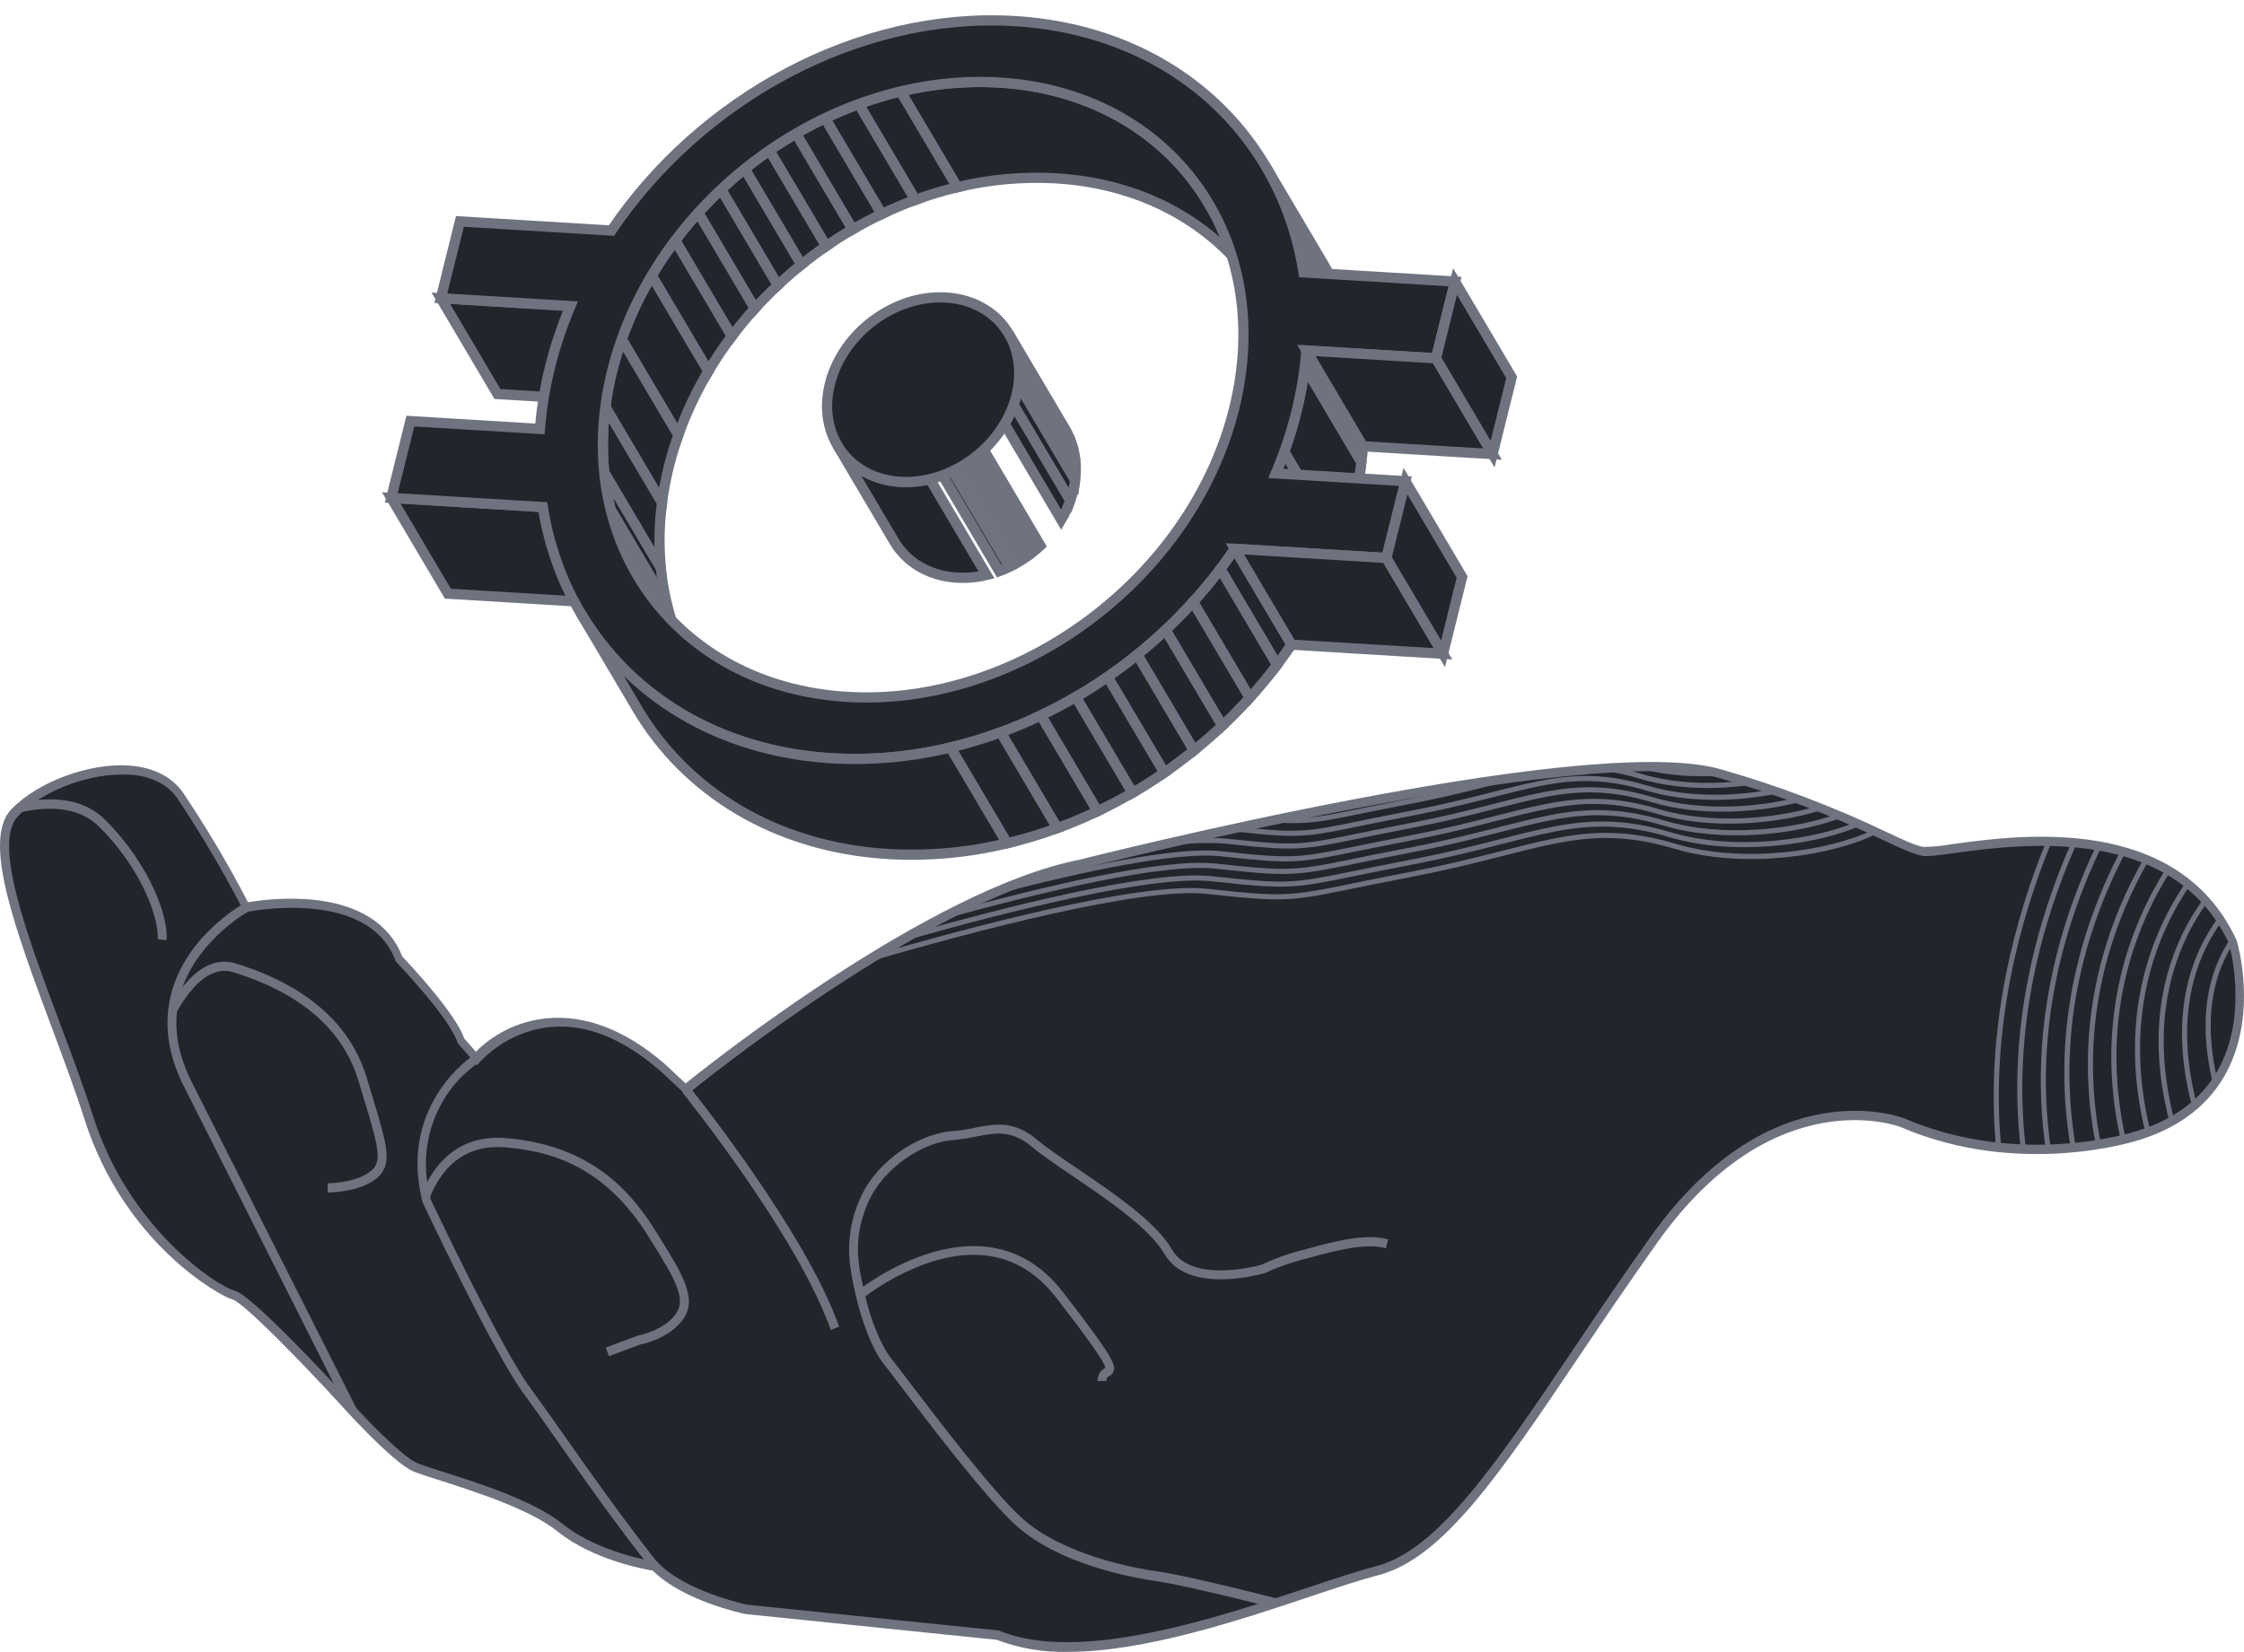 <svg width="110" height="81" viewBox="0 0 110 81" fill="none" xmlns="http://www.w3.org/2000/svg">
<path d="M52.962 42.387C52.962 42.387 77.869 36.048 84.347 37.954C90.826 39.86 93.055 41.542 94.269 41.753C95.483 41.964 106.014 38.81 109.466 46.188C109.466 46.188 111.694 53.578 104.809 55.697C104.809 55.697 99.141 57.596 93.268 55.063C93.268 55.063 86.991 52.53 81.11 60.764C75.229 68.998 71.594 75.966 67.543 77.024C63.492 78.081 53.978 82.301 48.915 80.193L36.562 78.916C36.562 78.916 33.522 78.282 32.107 76.804C32.107 76.804 29.271 76.383 27.45 74.905C25.628 73.426 21.371 72.371 20.363 71.948C19.356 71.524 16.718 68.57 16.718 68.57C16.718 68.57 12.263 63.714 11.453 63.503C10.644 63.293 6.189 60.546 4.367 54.846C2.546 49.145 -1.1 41.753 0.722 39.854C2.543 37.954 7.2 36.684 8.822 39.009C10.003 40.772 11.084 42.605 12.061 44.499C12.061 44.499 18.14 43.231 19.554 47.033C19.554 47.033 22.185 49.777 22.593 51.044L23.353 51.911C23.353 51.911 27.044 47.61 32.504 52.376L33.62 53.424C33.62 53.424 45.188 43.92 52.962 42.387Z" fill="#23252C"/>
<path d="M52.333 80.997C51.15 81.028 49.971 80.827 48.859 80.406L36.54 79.143C36.395 79.113 33.47 78.489 32.005 77.017C31.54 76.94 29.024 76.467 27.318 75.083C25.982 74.001 23.225 73.123 21.577 72.593C21 72.41 20.544 72.263 20.275 72.154C19.228 71.717 16.66 68.842 16.551 68.719C14.847 66.863 11.938 63.859 11.393 63.718C10.791 63.56 6.084 60.961 4.152 54.911C3.683 53.444 3.082 51.839 2.502 50.286C0.765 45.615 -0.891 41.203 0.548 39.688C1.851 38.33 4.419 37.381 6.382 37.542C7.539 37.635 8.436 38.097 8.976 38.871C10.134 40.596 11.196 42.389 12.157 44.241C13.187 44.067 14.234 44.023 15.275 44.11C17.561 44.323 19.096 45.289 19.719 46.901C20.031 47.23 22.324 49.666 22.758 50.922L23.331 51.574C24.777 50.071 28.34 48.464 32.619 52.199L33.607 53.125C34.971 52.027 45.626 43.598 52.895 42.16C53.112 42.106 59.293 40.544 66.165 39.231C75.535 37.438 81.666 36.933 84.386 37.73C87.162 38.522 89.871 39.55 92.487 40.802C93.322 41.196 93.876 41.454 94.284 41.527C94.753 41.522 95.221 41.478 95.682 41.393C98.991 40.94 106.737 39.876 109.629 46.084L109.642 46.116C109.684 46.256 110.665 49.6 109.189 52.487C108.348 54.126 106.887 55.274 104.846 55.903C104.794 55.921 99.039 57.798 93.162 55.26C93.105 55.237 86.966 52.899 81.271 60.888C79.871 62.851 78.622 64.705 77.415 66.498C73.542 72.251 70.743 76.406 67.582 77.232C66.714 77.458 65.585 77.832 64.282 78.267C60.698 79.469 56.102 80.997 52.333 80.997ZM5.95 37.981C4.17 37.981 2.02 38.828 0.883 40.019C-0.37 41.323 1.304 45.801 2.921 50.13C3.505 51.687 4.107 53.299 4.58 54.778C6.306 60.18 10.576 63.044 11.512 63.288C12.341 63.514 16.13 67.59 16.881 68.418C17.632 69.247 19.649 71.4 20.444 71.737C20.687 71.841 21.137 71.984 21.705 72.165C23.488 72.733 26.184 73.591 27.582 74.726C29.337 76.147 32.109 76.578 32.142 76.58H32.213L32.265 76.634C33.62 78.047 36.579 78.672 36.608 78.683L48.968 79.949L48.996 79.962C52.886 81.583 59.675 79.324 64.167 77.827C65.47 77.393 66.605 77.017 67.491 76.786C70.496 76.003 73.398 71.69 77.074 66.231C78.283 64.436 79.534 62.577 80.936 60.612C86.84 52.333 93.275 54.807 93.338 54.834C99.076 57.309 104.679 55.482 104.736 55.464C106.672 54.868 108.047 53.795 108.828 52.267C110.172 49.641 109.325 46.505 109.262 46.258C106.501 40.372 98.982 41.393 95.769 41.834C95.001 41.939 94.493 42.009 94.249 41.966C93.785 41.884 93.212 41.615 92.345 41.207C89.753 39.963 87.066 38.943 84.312 38.16C77.962 36.297 53.288 42.532 53.038 42.595C45.405 44.101 33.902 53.494 33.787 53.587L33.644 53.707L32.391 52.532C30.196 50.614 28.049 49.949 25.991 50.553C25.068 50.826 24.226 51.341 23.546 52.047L23.388 52.233L22.433 51.149L22.42 51.103C22.035 49.901 19.46 47.207 19.434 47.18L19.402 47.146L19.384 47.101C18.051 43.521 12.198 44.694 12.137 44.708L11.981 44.739L11.905 44.592C10.931 42.709 9.855 40.885 8.681 39.129C8.095 38.289 7.118 38.042 6.401 37.983C6.23 37.986 6.089 37.981 5.95 37.981Z" fill="#6F7380"/>
<path d="M62.46 78.842C59.855 78.176 57.623 77.667 56.77 77.544C55.38 77.345 51.924 76.686 49.84 74.828C48.379 73.533 45.48 69.716 44.089 67.882C43.728 67.406 43.468 67.064 43.359 66.931C42.741 66.179 42.196 64.633 41.95 63.514L41.92 63.381C41.655 62.195 41.325 60.718 42.137 58.821C42.986 56.852 45.118 55.568 46.696 55.464C47.052 55.435 47.405 55.381 47.754 55.303C48.752 55.106 49.697 54.918 50.847 55.892C51.299 56.274 51.994 56.747 52.801 57.293C54.538 58.464 56.675 59.922 57.447 61.264C58.405 62.93 61.572 62.088 61.824 62.02C62.418 61.738 63.035 61.511 63.667 61.341C63.813 61.309 64 61.257 64.219 61.196C65.239 60.915 66.948 60.447 68.049 60.775L67.931 61.21C66.944 60.915 65.307 61.366 64.33 61.635C64.113 61.697 63.911 61.749 63.763 61.785C63.154 61.947 62.56 62.163 61.987 62.432H61.957C61.805 62.478 58.236 63.501 57.074 61.477C56.353 60.225 54.252 58.799 52.565 57.655C51.748 57.101 51.045 56.623 50.576 56.227C49.582 55.385 48.774 55.547 47.838 55.731C47.471 55.811 47.099 55.867 46.724 55.898C45.315 55.991 43.316 57.198 42.543 58.989C41.77 60.78 42.083 62.081 42.348 63.261L42.376 63.395C42.662 64.699 43.205 66.023 43.694 66.618C43.809 66.759 44.071 67.105 44.434 67.583C45.817 69.394 48.696 73.198 50.127 74.465C52.122 76.236 55.483 76.876 56.835 77.069C57.886 77.218 60.485 77.841 62.569 78.375L62.46 78.842Z" fill="#6F7380"/>
<path d="M54.239 67.716H53.804C53.797 67.59 53.826 67.463 53.887 67.353C53.948 67.243 54.038 67.155 54.148 67.098L54.187 67.076C54.135 66.677 52.482 64.547 51.77 63.625C50.251 61.676 48.216 61.081 45.691 61.859C44.467 62.262 43.315 62.874 42.283 63.671L42.016 63.315C42.076 63.263 48.216 58.334 52.1 63.352C54.438 66.369 54.666 66.856 54.608 67.187C54.591 67.252 54.56 67.312 54.519 67.364C54.476 67.415 54.424 67.456 54.365 67.483C54.278 67.538 54.239 67.551 54.239 67.716Z" fill="#6F7380"/>
<path d="M31.94 76.949C30.203 74.762 28.559 72.421 27.233 70.528C26.612 69.645 26.076 68.882 25.624 68.264C24.191 66.311 20.883 59.308 20.741 59.011L20.713 58.948C20.692 58.862 20.672 58.776 20.652 58.692C19.625 54.053 23.199 51.748 23.234 51.726L23.451 52.115C22.453 52.798 21.686 53.79 21.257 54.952C20.829 56.114 20.761 57.386 21.063 58.59C21.08 58.674 21.102 58.751 21.121 58.833C21.323 59.26 24.58 66.12 25.948 67.988C26.404 68.608 26.942 69.374 27.563 70.252C28.885 72.133 30.531 74.474 32.255 76.65L31.94 76.949Z" fill="#6F7380"/>
<path d="M40.724 65.213C39.1 60.583 33.509 53.639 33.453 53.569L33.785 53.277C33.842 53.347 39.482 60.352 41.132 65.049L40.724 65.213Z" fill="#6F7380"/>
<path d="M29.847 66.498L29.699 66.073L31.282 65.486C31.295 65.486 32.532 65.26 33.134 64.422C33.677 63.668 33.027 62.625 31.955 60.9L31.799 60.648C29.597 57.098 26.892 56.44 24.784 56.261C23.047 56.114 21.79 56.94 21.069 58.722L20.67 58.545C21.219 57.187 22.385 55.602 24.819 55.808C29.024 56.166 30.952 58.45 32.163 60.404L32.32 60.653C33.455 62.48 34.206 63.687 33.481 64.694C32.812 65.624 31.555 65.896 31.375 65.93L29.847 66.498Z" fill="#6F7380"/>
<path d="M17.094 69.297L9.072 53.381C8.379 52.056 8.102 50.748 8.249 49.494C8.638 46.168 11.825 44.375 11.96 44.3L12.164 44.699C12.131 44.717 9.042 46.46 8.679 49.548C8.544 50.707 8.805 51.923 9.456 53.17L17.489 69.091L17.094 69.297Z" fill="#6F7380"/>
<path d="M16.063 58.473V58.02C16.076 58.02 17.422 58.02 18.165 57.431C18.744 56.978 18.579 56.331 17.854 53.931L17.581 53.026C16.832 50.501 14.758 48.701 11.437 47.673C10.494 47.381 9.559 48.042 8.651 49.636L8.278 49.41C9.3 47.617 10.403 46.888 11.558 47.243C15.032 48.316 17.203 50.218 17.995 52.903C18.093 53.229 18.184 53.53 18.269 53.809C19 56.233 19.274 57.141 18.425 57.807C17.576 58.473 16.124 58.473 16.063 58.473Z" fill="#6F7380"/>
<path d="M8.162 46.104L7.728 46.055C7.817 45.217 7.077 42.736 4.851 40.531C4.011 39.695 2.722 39.455 1.022 39.824L0.935 39.371C2.782 38.973 4.202 39.249 5.151 40.195C7.4 42.437 8.277 45.045 8.162 46.104Z" fill="#6F7380"/>
<path d="M108.596 53.087C107.801 49.768 108.464 47.551 109.423 46.12" stroke="#6F7380" stroke-width="0.25" stroke-miterlimit="10"/>
<path d="M107.575 54.216C106.409 49.779 107.534 46.845 108.832 45.074" stroke="#6F7380" stroke-width="0.25" stroke-miterlimit="10"/>
<path d="M106.471 54.988C105.109 49.781 106.618 46.211 108.114 44.144" stroke="#6F7380" stroke-width="0.25" stroke-miterlimit="10"/>
<path d="M105.294 55.523C103.885 49.804 105.646 45.69 107.248 43.338" stroke="#6F7380" stroke-width="0.25" stroke-miterlimit="10"/>
<path d="M104.082 55.887C102.734 49.869 104.612 45.305 106.277 42.668" stroke="#6F7380" stroke-width="0.25" stroke-miterlimit="10"/>
<path d="M102.864 56.132C101.638 49.971 103.526 45.063 105.213 42.14" stroke="#6F7380" stroke-width="0.25" stroke-miterlimit="10"/>
<path d="M101.633 56.29C100.569 50.094 102.393 44.943 104.075 41.748" stroke="#6F7380" stroke-width="0.25" stroke-miterlimit="10"/>
<path d="M100.409 56.367C99.514 50.216 101.234 44.918 102.89 41.481" stroke="#6F7380" stroke-width="0.25" stroke-miterlimit="10"/>
<path d="M99.184 56.36C98.47 50.315 100.052 44.963 101.674 41.325" stroke="#6F7380" stroke-width="0.25" stroke-miterlimit="10"/>
<path d="M97.971 56.274C97.43 50.388 98.889 45.052 100.439 41.26" stroke="#6F7380" stroke-width="0.25" stroke-miterlimit="10"/>
<path d="M42.693 46.996C47.578 45.575 55.908 43.354 59.156 43.705C63.878 44.214 63.064 44.044 69.251 42.856C75.439 41.667 77.553 40.139 82.113 41.497C85.586 42.532 89.913 41.791 91.917 40.779" stroke="#6F7380" stroke-width="0.25" stroke-miterlimit="10"/>
<path d="M44.408 45.978C49.254 44.601 56.441 42.77 59.389 43.087C64.009 43.587 63.212 43.419 69.267 42.258C75.322 41.096 77.391 39.598 81.859 40.927C85.064 41.882 89.007 41.296 91.093 40.395" stroke="#6F7380" stroke-width="0.25" stroke-miterlimit="10"/>
<path d="M46.386 44.898C51.013 43.625 56.998 42.181 59.595 42.471C64.113 42.958 63.336 42.794 69.256 41.658C75.177 40.522 77.204 39.059 81.566 40.358C84.495 41.23 88.055 40.784 90.174 40.003" stroke="#6F7380" stroke-width="0.25" stroke-miterlimit="10"/>
<path d="M48.992 43.671C53.09 42.604 57.652 41.633 59.812 41.859C64.23 42.337 63.468 42.179 69.256 41.065C75.044 39.951 77.026 38.525 81.293 39.795C83.937 40.583 87.111 40.27 89.21 39.618" stroke="#6F7380" stroke-width="0.25" stroke-miterlimit="10"/>
<path d="M57.187 41.37C58.124 41.221 59.074 41.176 60.02 41.237C64.339 41.701 63.594 41.547 69.25 40.46C74.905 39.374 76.849 37.97 81.01 39.217C83.359 39.917 86.13 39.731 88.158 39.217" stroke="#6F7380" stroke-width="0.25" stroke-miterlimit="10"/>
<path d="M60.459 40.641C64.447 41.069 63.833 40.904 69.267 39.86C74.79 38.801 76.681 37.436 80.75 38.649C82.779 39.254 85.135 39.179 87.024 38.803" stroke="#6F7380" stroke-width="0.25" stroke-miterlimit="10"/>
<path d="M85.726 38.375C84.063 38.602 82.157 38.579 80.478 38.079C79.881 37.895 79.27 37.763 78.653 37.682V37.682" stroke="#6F7380" stroke-width="0.25" stroke-miterlimit="10"/>
<path d="M73.904 38.178C72.636 38.493 71.177 38.896 69.275 39.26C65.014 40.078 64.564 40.343 62.528 40.2" stroke="#6F7380" stroke-width="0.25" stroke-miterlimit="10"/>
<path d="M80.552 37.603C81.743 37.889 82.969 37.992 84.189 37.911" stroke="#6F7380" stroke-width="0.25" stroke-miterlimit="10"/>
<path d="M27.961 15.007L30.737 19.704L24.385 19.321L21.609 14.623L27.961 15.007Z" fill="#23252C" stroke="#6F7380" stroke-width="0.5"/>
<path d="M26.607 24.863L29.385 29.56L21.956 29.111L19.179 24.414L26.607 24.863Z" fill="#23252C" stroke="#6F7380" stroke-width="0.5"/>
<path d="M59.251 9.991L62.027 14.69C60.028 11.308 56.391 9.02 51.766 8.744C50.139 8.651 48.508 8.798 46.921 9.181L44.145 4.484C45.732 4.101 47.363 3.954 48.989 4.047C53.613 4.327 57.255 6.611 59.251 9.991Z" fill="#23252C" stroke="#6F7380" stroke-width="0.5"/>
<path d="M44.145 4.484L46.922 9.181C46.227 9.347 45.541 9.554 44.868 9.801L42.092 5.104C42.764 4.857 43.45 4.65 44.145 4.484" fill="#23252C"/>
<path d="M44.145 4.484L46.922 9.181C46.227 9.347 45.541 9.554 44.868 9.801L42.092 5.104C42.764 4.857 43.45 4.65 44.145 4.484" stroke="#6F7380" stroke-width="0.5"/>
<path d="M42.091 5.104L44.867 9.801C44.308 10.007 43.756 10.239 43.22 10.497L40.443 5.8C40.983 5.544 41.532 5.312 42.091 5.104Z" fill="#23252C" stroke="#6F7380" stroke-width="0.5"/>
<path d="M40.44 5.8L43.217 10.497C42.734 10.728 42.259 10.978 41.794 11.248L39.017 6.551C39.481 6.281 39.955 6.03 40.44 5.8Z" fill="#23252C" stroke="#6F7380" stroke-width="0.5"/>
<path d="M39.018 6.551L41.79 11.248C41.347 11.505 40.915 11.78 40.492 12.073L37.715 7.376C38.138 7.084 38.57 6.809 39.014 6.551" fill="#23252C"/>
<path d="M39.018 6.551L41.79 11.248C41.347 11.505 40.915 11.78 40.492 12.073L37.715 7.376C38.138 7.084 38.57 6.809 39.014 6.551" stroke="#6F7380" stroke-width="0.5"/>
<path d="M37.719 7.376L40.495 12.073C40.08 12.359 39.675 12.661 39.28 12.979L36.503 8.282C36.897 7.962 37.302 7.66 37.719 7.376Z" fill="#23252C" stroke="#6F7380" stroke-width="0.5"/>
<path d="M36.504 8.282L39.28 12.979C38.882 13.299 38.497 13.635 38.123 13.986L35.347 9.289C35.72 8.939 36.105 8.604 36.504 8.282Z" fill="#23252C" stroke="#6F7380" stroke-width="0.5"/>
<path d="M35.347 9.289L38.123 13.986C37.734 14.353 37.361 14.734 37.002 15.129L34.226 10.431C34.584 10.035 34.957 9.655 35.347 9.289Z" fill="#23252C" stroke="#6F7380" stroke-width="0.5"/>
<path d="M34.226 10.431L37.002 15.129C36.606 15.565 36.231 16.019 35.876 16.489L33.096 11.792C33.452 11.322 33.827 10.868 34.224 10.431" fill="#23252C"/>
<path d="M34.226 10.431L37.002 15.129C36.606 15.565 36.231 16.019 35.876 16.489L33.096 11.792C33.452 11.322 33.827 10.868 34.224 10.431" stroke="#6F7380" stroke-width="0.5"/>
<path d="M33.096 11.792L35.874 16.489C35.459 17.039 35.074 17.613 34.72 18.208L31.945 13.511C32.298 12.916 32.683 12.342 33.096 11.792Z" fill="#23252C" stroke="#6F7380" stroke-width="0.5"/>
<path d="M31.945 13.511L34.722 18.208C34.133 19.195 33.64 20.242 33.251 21.334L30.475 16.637C30.863 15.545 31.356 14.498 31.945 13.511" fill="#23252C"/>
<path d="M31.945 13.511L34.722 18.208C34.133 19.195 33.64 20.242 33.251 21.334L30.475 16.637C30.863 15.545 31.356 14.498 31.945 13.511" stroke="#6F7380" stroke-width="0.5"/>
<path d="M30.475 16.637L33.251 21.334C33.071 21.843 32.915 22.36 32.784 22.886C32.639 23.468 32.528 24.058 32.45 24.654L29.674 19.957C29.751 19.361 29.863 18.77 30.008 18.189C30.138 17.663 30.294 17.145 30.475 16.637" fill="#23252C"/>
<path d="M30.475 16.637L33.251 21.334C33.071 21.843 32.915 22.36 32.784 22.886C32.639 23.468 32.528 24.058 32.45 24.654L29.674 19.957C29.751 19.361 29.863 18.77 30.008 18.189C30.138 17.663 30.294 17.145 30.475 16.637" stroke="#6F7380" stroke-width="0.5"/>
<path d="M29.674 19.957L32.45 24.654C32.31 25.719 32.292 26.797 32.397 27.866L29.619 23.168C29.515 22.099 29.533 21.021 29.673 19.957" fill="#23252C"/>
<path d="M29.674 19.957L32.45 24.654C32.31 25.719 32.292 26.797 32.397 27.866L29.619 23.168C29.515 22.099 29.533 21.021 29.673 19.957" stroke="#6F7380" stroke-width="0.5"/>
<path d="M29.619 23.168L32.396 27.866C32.456 28.477 32.56 29.082 32.707 29.676L29.93 24.979C29.784 24.384 29.68 23.779 29.619 23.168" fill="#23252C"/>
<path d="M29.619 23.168L32.396 27.866C32.456 28.477 32.56 29.082 32.707 29.676L29.93 24.979C29.784 24.384 29.68 23.779 29.619 23.168" stroke="#6F7380" stroke-width="0.5"/>
<path d="M29.931 24.979L32.708 29.676C32.829 30.166 32.979 30.647 33.159 31.117L30.382 26.42C30.203 25.95 30.052 25.469 29.931 24.979Z" fill="#23252C" stroke="#6F7380" stroke-width="0.5"/>
<path d="M30.382 26.418L33.159 31.116C33.319 31.537 33.502 31.948 33.708 32.347L30.931 27.65C30.725 27.251 30.542 26.84 30.382 26.418" fill="#23252C"/>
<path d="M30.382 26.418L33.159 31.116C33.319 31.537 33.502 31.948 33.708 32.347L30.931 27.65C30.725 27.251 30.542 26.84 30.382 26.418" stroke="#6F7380" stroke-width="0.5"/>
<path d="M30.934 27.65L33.711 32.347C33.812 32.54 33.919 32.732 34.03 32.924L31.253 28.226C31.142 28.034 31.035 27.841 30.934 27.649" fill="#23252C"/>
<path d="M30.934 27.65L33.711 32.347C33.812 32.54 33.919 32.732 34.03 32.924L31.253 28.226C31.142 28.034 31.035 27.841 30.934 27.649" stroke="#6F7380" stroke-width="0.5"/>
<path d="M49.451 16.374L52.228 21.073C52.262 21.13 52.294 21.187 52.324 21.246L49.547 16.547C49.518 16.488 49.487 16.43 49.456 16.374" fill="#23252C"/>
<path d="M49.451 16.374L52.228 21.073C52.262 21.13 52.294 21.187 52.324 21.246L49.547 16.547C49.518 16.488 49.487 16.43 49.456 16.374" stroke="#6F7380" stroke-width="0.5"/>
<path d="M49.548 16.547L52.324 21.244C52.386 21.364 52.442 21.487 52.49 21.613L49.713 16.916C49.665 16.79 49.609 16.667 49.548 16.547" fill="#23252C"/>
<path d="M49.548 16.547L52.324 21.244C52.386 21.364 52.442 21.487 52.49 21.613L49.713 16.916C49.665 16.79 49.609 16.667 49.548 16.547" stroke="#6F7380" stroke-width="0.5"/>
<path d="M49.713 16.916L52.49 21.613C52.543 21.754 52.588 21.898 52.625 22.045L49.848 17.348C49.812 17.201 49.767 17.057 49.713 16.916" fill="#23252C"/>
<path d="M49.713 16.916L52.49 21.613C52.543 21.754 52.588 21.898 52.625 22.045L49.848 17.348C49.812 17.201 49.767 17.057 49.713 16.916" stroke="#6F7380" stroke-width="0.5"/>
<path d="M49.847 17.348L52.625 22.045C52.668 22.224 52.698 22.405 52.716 22.589L49.94 17.891C49.922 17.708 49.892 17.526 49.848 17.348" fill="#23252C"/>
<path d="M49.847 17.348L52.625 22.045C52.668 22.224 52.698 22.405 52.716 22.589L49.94 17.891C49.922 17.708 49.892 17.526 49.848 17.348" stroke="#6F7380" stroke-width="0.5"/>
<path d="M49.942 17.891L52.718 22.589C52.75 22.909 52.744 23.231 52.702 23.55L49.925 18.855C49.967 18.536 49.973 18.213 49.942 17.894" fill="#23252C"/>
<path d="M49.942 17.891L52.718 22.589C52.75 22.909 52.744 23.231 52.702 23.55L49.925 18.855C49.967 18.536 49.973 18.213 49.942 17.894" stroke="#6F7380" stroke-width="0.5"/>
<path d="M49.925 18.855L52.702 23.552C52.679 23.731 52.645 23.908 52.601 24.083C52.563 24.241 52.516 24.396 52.462 24.548L49.685 19.851C49.739 19.698 49.786 19.543 49.825 19.385C49.869 19.21 49.902 19.033 49.925 18.855" fill="#23252C"/>
<path d="M49.925 18.855L52.702 23.552C52.679 23.731 52.645 23.908 52.601 24.083C52.563 24.241 52.516 24.396 52.462 24.548L49.685 19.851C49.739 19.698 49.786 19.543 49.825 19.385C49.869 19.21 49.902 19.033 49.925 18.855" stroke="#6F7380" stroke-width="0.5"/>
<path d="M49.685 19.851L52.462 24.548C52.345 24.876 52.197 25.19 52.02 25.486L49.244 20.785C49.42 20.489 49.568 20.174 49.685 19.847" fill="#23252C"/>
<path d="M49.685 19.851L52.462 24.548C52.345 24.876 52.197 25.19 52.02 25.486L49.244 20.785C49.42 20.489 49.568 20.174 49.685 19.847" stroke="#6F7380" stroke-width="0.5"/>
<path d="M48.224 22.055L51 26.753C50.888 26.858 50.773 26.958 50.653 27.055L47.877 22.357C47.996 22.261 48.112 22.16 48.224 22.055Z" fill="#23252C" stroke="#6F7380" stroke-width="0.5"/>
<path d="M47.513 22.629L50.289 27.326C50.162 27.414 50.032 27.496 49.899 27.573L47.123 22.876C47.256 22.799 47.386 22.717 47.513 22.629" fill="#23252C"/>
<path d="M47.513 22.629L50.289 27.326C50.162 27.414 50.032 27.496 49.899 27.573L47.123 22.876C47.256 22.799 47.386 22.717 47.513 22.629" stroke="#6F7380" stroke-width="0.5"/>
<path d="M46.695 23.102L49.477 27.8C49.315 27.878 49.15 27.947 48.981 28.009L46.205 23.311C46.373 23.25 46.538 23.18 46.7 23.103" fill="#23252C"/>
<path d="M46.695 23.102L49.477 27.8C49.315 27.878 49.15 27.947 48.981 28.009L46.205 23.311C46.373 23.25 46.538 23.18 46.7 23.103" stroke="#6F7380" stroke-width="0.5"/>
<path d="M45.584 23.497L48.361 28.194C47.885 28.309 47.396 28.353 46.908 28.325C45.52 28.241 44.429 27.556 43.829 26.541L41.053 21.842C41.652 22.857 42.744 23.542 44.131 23.626C44.619 23.654 45.108 23.61 45.584 23.495" fill="#23252C"/>
<path d="M45.584 23.497L48.361 28.194C47.885 28.309 47.396 28.353 46.908 28.325C45.52 28.241 44.429 27.556 43.829 26.541L41.053 21.842C41.652 22.857 42.744 23.542 44.131 23.626C44.619 23.654 45.108 23.61 45.584 23.495" stroke="#6F7380" stroke-width="0.5"/>
<path d="M62.049 8.169L64.826 12.866C64.959 13.092 65.086 13.322 65.208 13.556L62.431 8.859C62.309 8.624 62.181 8.394 62.049 8.169Z" fill="#23252C" stroke="#6F7380" stroke-width="0.5"/>
<path d="M62.431 8.859L65.208 13.556C65.456 14.035 65.677 14.528 65.871 15.034L63.093 10.337C62.9 9.831 62.679 9.337 62.431 8.859" fill="#23252C"/>
<path d="M62.431 8.859L65.208 13.556C65.456 14.035 65.677 14.528 65.871 15.034L63.093 10.337C62.9 9.831 62.679 9.337 62.431 8.859" stroke="#6F7380" stroke-width="0.5"/>
<path d="M63.093 10.336L65.871 15.034C66.086 15.598 66.267 16.175 66.412 16.764L63.634 12.062C63.49 11.474 63.309 10.896 63.093 10.333" fill="#23252C"/>
<path d="M63.093 10.336L65.871 15.034C66.086 15.598 66.267 16.175 66.412 16.764L63.634 12.062C63.49 11.474 63.309 10.896 63.093 10.333" stroke="#6F7380" stroke-width="0.5"/>
<path d="M63.634 12.062L66.411 16.76C66.516 17.183 66.604 17.615 66.672 18.053L63.896 13.356C63.827 12.917 63.74 12.486 63.634 12.062Z" fill="#23252C" stroke="#6F7380" stroke-width="0.5"/>
<path d="M64.037 17.186L66.814 21.883C66.794 22.147 66.768 22.411 66.735 22.677L63.959 17.979C63.991 17.714 64.017 17.45 64.037 17.186Z" fill="#23252C" stroke="#6F7380" stroke-width="0.5"/>
<path d="M63.959 17.979L66.735 22.677C66.643 23.43 66.505 24.177 66.322 24.912C66.158 25.57 65.961 26.22 65.731 26.857L62.954 22.159C63.184 21.523 63.381 20.873 63.544 20.214C63.728 19.479 63.866 18.733 63.959 17.979" fill="#23252C"/>
<path d="M63.959 17.979L66.735 22.677C66.643 23.43 66.505 24.177 66.322 24.912C66.158 25.57 65.961 26.22 65.731 26.857L62.954 22.159C63.184 21.523 63.381 20.873 63.544 20.214C63.728 19.479 63.866 18.733 63.959 17.979" stroke="#6F7380" stroke-width="0.5"/>
<path d="M62.955 22.159L65.731 26.856C65.604 27.211 65.467 27.564 65.32 27.913L62.543 23.216C62.69 22.87 62.827 22.517 62.955 22.159Z" fill="#23252C" stroke="#6F7380" stroke-width="0.5"/>
<path d="M71.325 13.805L70.391 17.57L64.038 17.185C63.958 18.208 63.793 19.221 63.545 20.213C63.287 21.239 62.95 22.242 62.538 23.211L68.891 23.595L67.963 27.36L60.534 26.911C56.176 33.371 48.445 37.647 40.767 37.183C33.089 36.719 27.681 31.65 26.609 24.863L19.18 24.414L20.114 20.648L26.466 21.032C26.547 20.01 26.712 18.997 26.96 18.004C27.216 16.978 27.551 15.976 27.962 15.007L21.61 14.623L22.544 10.857L29.973 11.305C34.331 4.847 42.062 0.57 49.74 1.034C57.418 1.499 62.826 6.568 63.899 13.355L71.325 13.805ZM41.516 34.17C49.935 34.68 58.434 28.349 60.498 20.03C62.563 11.711 57.411 4.558 48.991 4.047C40.571 3.536 32.072 9.87 30.008 18.191C27.943 26.512 33.096 33.662 41.516 34.17Z" fill="#23252C" stroke="#6F7380" stroke-width="0.5"/>
<path d="M47.385 22.713C49.703 21.202 50.629 18.362 49.451 16.37C48.274 14.379 45.44 13.989 43.121 15.501C40.802 17.012 39.877 19.852 41.054 21.844C42.231 23.836 45.066 24.225 47.385 22.713Z" fill="#23252C" stroke="#6F7380" stroke-width="0.5"/>
<path d="M70.39 17.57L73.167 22.268L66.814 21.883L64.038 17.186L70.39 17.57Z" fill="#23252C" stroke="#6F7380" stroke-width="0.5"/>
<path d="M71.325 13.805L74.102 18.502L73.167 22.268L70.391 17.57L71.325 13.805Z" fill="#23252C" stroke="#6F7380" stroke-width="0.5"/>
<path d="M60.532 26.911L63.308 31.61C63.081 31.946 62.846 32.276 62.601 32.6L59.824 27.903C60.068 27.578 60.304 27.248 60.532 26.911" fill="#23252C"/>
<path d="M60.532 26.911L63.308 31.61C63.081 31.946 62.846 32.276 62.601 32.6L59.824 27.903C60.068 27.578 60.304 27.248 60.532 26.911" stroke="#6F7380" stroke-width="0.5"/>
<path d="M59.824 27.903L62.601 32.605C62.179 33.163 61.733 33.702 61.262 34.222L58.485 29.52C58.956 29.002 59.402 28.462 59.824 27.903" fill="#23252C"/>
<path d="M59.824 27.903L62.601 32.605C62.179 33.163 61.733 33.702 61.262 34.222L58.485 29.52C58.956 29.002 59.402 28.462 59.824 27.903" stroke="#6F7380" stroke-width="0.5"/>
<path d="M58.484 29.52L61.261 34.218C60.834 34.692 60.385 35.15 59.914 35.59L57.136 30.893C57.604 30.454 58.053 29.996 58.484 29.52" fill="#23252C"/>
<path d="M58.484 29.52L61.261 34.218C60.834 34.692 60.385 35.15 59.914 35.59L57.136 30.893C57.604 30.454 58.053 29.996 58.484 29.52" stroke="#6F7380" stroke-width="0.5"/>
<path d="M57.136 30.893L59.914 35.59C59.465 36.011 59.002 36.414 58.524 36.8L55.747 32.102C56.225 31.718 56.688 31.315 57.136 30.893" fill="#23252C"/>
<path d="M57.136 30.893L59.914 35.59C59.465 36.011 59.002 36.414 58.524 36.8L55.747 32.102C56.225 31.718 56.688 31.315 57.136 30.893" stroke="#6F7380" stroke-width="0.5"/>
<path d="M55.748 32.102L58.524 36.8C58.052 37.18 57.568 37.544 57.073 37.89L54.296 33.193C54.794 32.849 55.279 32.487 55.752 32.106" fill="#23252C"/>
<path d="M55.748 32.102L58.524 36.8C58.052 37.18 57.568 37.544 57.073 37.89L54.296 33.193C54.794 32.849 55.279 32.487 55.752 32.106" stroke="#6F7380" stroke-width="0.5"/>
<path d="M54.292 33.189L57.073 37.89C56.566 38.24 56.047 38.569 55.517 38.878L52.74 34.181C53.271 33.872 53.79 33.543 54.296 33.193" fill="#23252C"/>
<path d="M54.292 33.189L57.073 37.89C56.566 38.24 56.047 38.569 55.517 38.878L52.74 34.181C53.271 33.872 53.79 33.543 54.296 33.193" stroke="#6F7380" stroke-width="0.5"/>
<path d="M52.733 34.177L55.51 38.874C54.952 39.2 54.381 39.502 53.798 39.78L51.022 35.081C51.604 34.805 52.174 34.503 52.733 34.177Z" fill="#23252C" stroke="#6F7380" stroke-width="0.5"/>
<path d="M51.022 35.081L53.798 39.78C53.154 40.087 52.498 40.364 51.83 40.609L49.053 35.912C49.72 35.667 50.376 35.39 51.022 35.081Z" fill="#23252C" stroke="#6F7380" stroke-width="0.5"/>
<path d="M49.053 35.912L51.83 40.609C51.023 40.904 50.2 41.152 49.366 41.35L46.59 36.653C47.424 36.453 48.246 36.204 49.053 35.908" fill="#23252C"/>
<path d="M49.053 35.912L51.83 40.609C51.023 40.904 50.2 41.152 49.366 41.35L46.59 36.653C47.424 36.453 48.246 36.204 49.053 35.908" stroke="#6F7380" stroke-width="0.5"/>
<path d="M46.59 36.656L49.366 41.35C47.459 41.811 45.498 41.989 43.543 41.876C37.995 41.542 33.63 38.801 31.231 34.743L28.455 30.046C30.852 34.103 35.218 36.844 40.766 37.179C42.721 37.291 44.682 37.114 46.59 36.653" fill="#23252C"/>
<path d="M46.59 36.656L49.366 41.35C47.459 41.811 45.498 41.989 43.543 41.876C37.995 41.542 33.63 38.801 31.231 34.743L28.455 30.046C30.852 34.103 35.218 36.844 40.766 37.179C42.721 37.291 44.682 37.114 46.59 36.653" stroke="#6F7380" stroke-width="0.5"/>
<path d="M67.961 27.36L70.737 32.058L63.309 31.61L60.532 26.911L67.961 27.36Z" fill="#23252C" stroke="#6F7380" stroke-width="0.5"/>
<path d="M68.895 23.595L71.672 28.292L70.737 32.058L67.961 27.36L68.895 23.595Z" fill="#23252C" stroke="#6F7380" stroke-width="0.5"/>
</svg>
